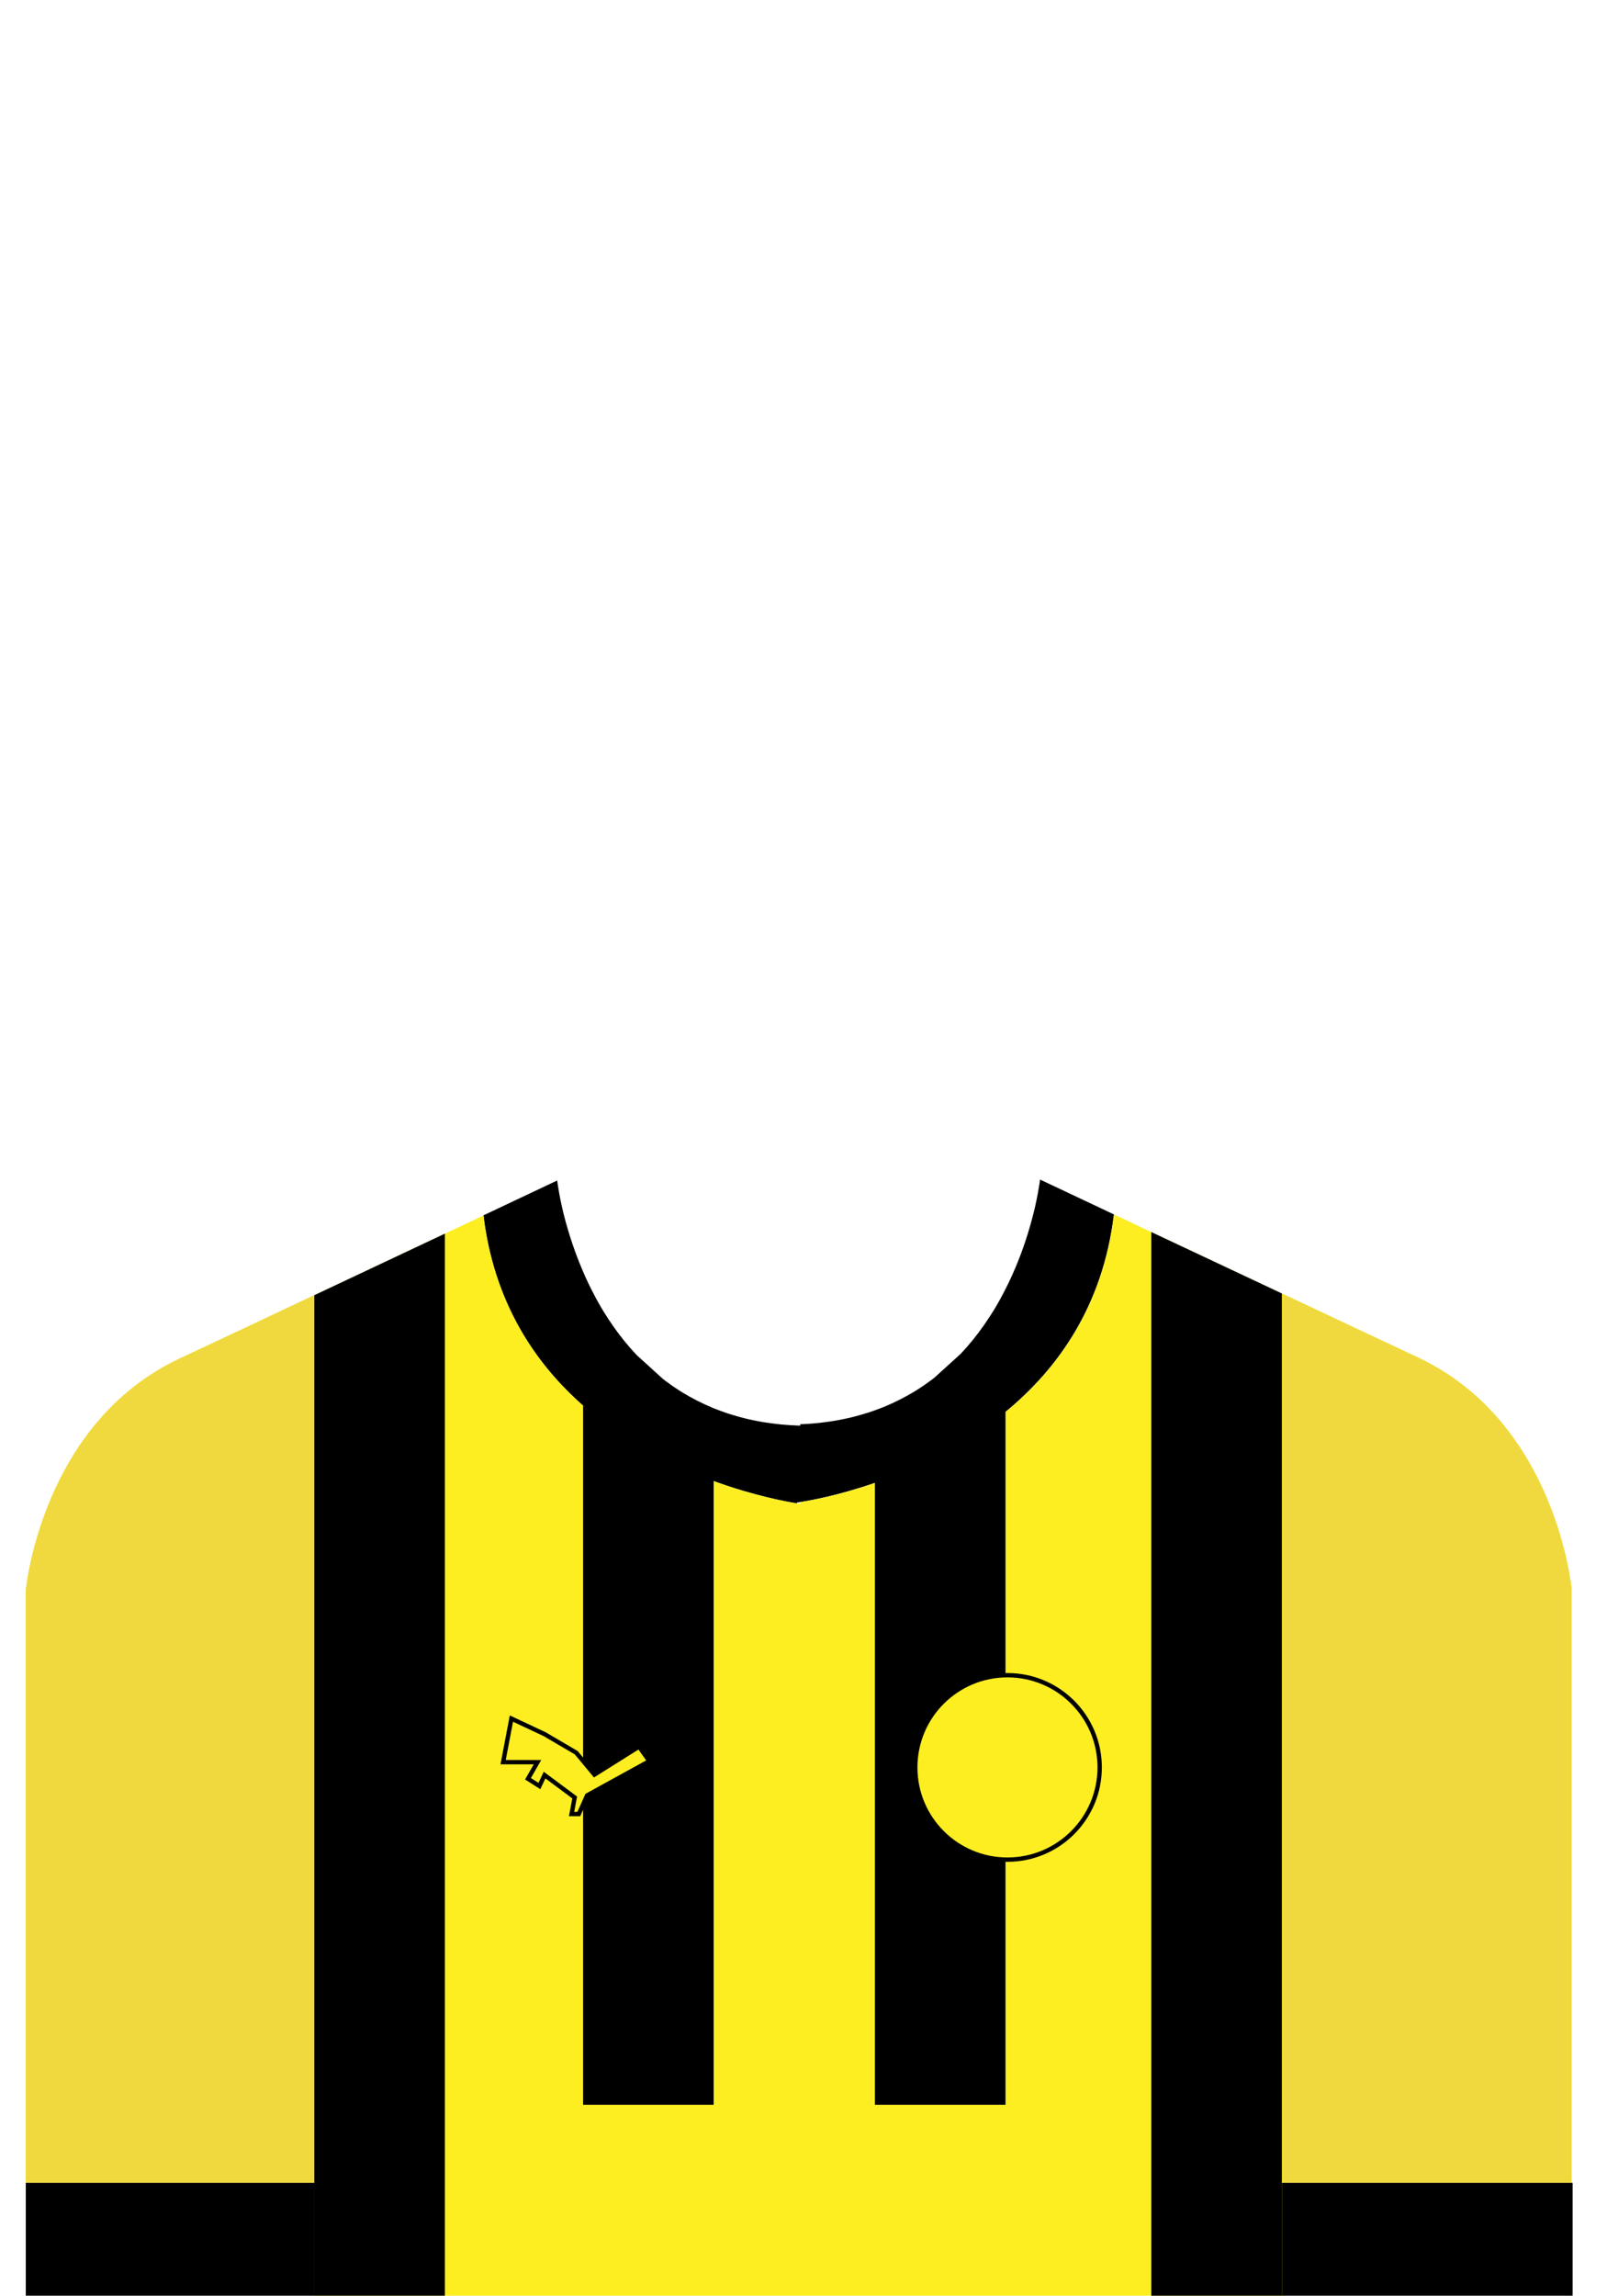 <?xml version="1.0" encoding="UTF-8"?>
<svg id="Laag_1" data-name="Laag 1" xmlns="http://www.w3.org/2000/svg" viewBox="0 0 374 534">
  <defs>
    <style>
      .cls-1 {
        stroke: #000;
        stroke-miterlimit: 10;
        stroke-width: 1.01px;
      }

      .cls-1, .cls-2 {
        fill: #fcee21;
      }

      .cls-3, .cls-4, .cls-2 {
        stroke-width: 0px;
      }

      .cls-4 {
        fill: #efd93f;
      }
    </style>
  </defs>
  <path class="cls-3" d="M259.24,282.48c-2.56,21.25-12.99,35.9-25.24,45.94-10.02,8.24-21.26,13.37-30.39,16.51-8.52,2.94-15.21,4.13-17.37,4.46-.48.08-.74.11-.74.11v.2c-2.32-.36-9.94-1.73-19.43-5.2-9.38-3.42-20.6-8.91-30.39-17.55-11.34-9.97-20.75-24.16-23.18-44.24,7.99-3.77,13.91-6.57,16.17-7.64.66-.31,1.01-.47,1.01-.47,0,0,.02.21.08.63.01.1.03.22.05.34.15,1.01.44,2.77.95,5.05.05.18.09.37.13.57.39,1.7.91,3.65,1.57,5.78.05.18.11.37.17.56.8,2.54,1.8,5.33,3.05,8.22.77,1.8,1.65,3.64,2.63,5.49.12.22.23.44.35.67.12.21.24.43.36.66.47.87.99,1.75,1.52,2.61.28.44.56.9.85,1.33.2.33.42.67.66.99.45.7.94,1.38,1.44,2.06.19.28.4.57.63.85.32.42.66.86.99,1.27.28.36.59.73.9,1.08.06.08.13.17.2.25.32.39.67.78,1.02,1.16.3.34.61.68.92,1.01l.04.04,6.06,5.5c.48.39.99.77,1.49,1.11.01.02.02.03.03.03.5.37,1.02.73,1.54,1.07.01.01.01.02.02.01.54.36,1.07.71,1.63,1.04,2.13,1.29,4.41,2.46,6.86,3.48.08.03.16.07.24.1.3.12.62.24.93.36.23.09.47.18.72.27.52.19,1.05.38,1.59.57.26.08.54.17.81.25,1,.31,2.02.61,3.07.87.66.17,1.33.32,2.02.46.69.15,1.37.28,2.08.4.68.12,1.35.22,2.04.31.83.12,1.67.21,2.51.3.62.06,1.24.11,1.88.15.06,0,.12.01.19.01.53.03,1.06.06,1.6.08.24.02.48.02.74.03v-.32c.54-.02,1.07-.05,1.6-.08.07,0,.13-.01.19-.01.64-.04,1.26-.09,1.88-.15.85-.09,1.69-.18,2.51-.3.69-.09,1.36-.19,2.04-.31.71-.12,1.39-.25,2.08-.4.69-.14,1.36-.29,2.02-.46,1.05-.26,2.07-.56,3.07-.87.27-.08.55-.17.81-.25.39-.13.79-.27,1.17-.41.14-.05.28-.1.41-.15.24-.09.48-.18.72-.27.39-.14.79-.3,1.17-.46,2.44-1.02,4.73-2.18,6.86-3.47.56-.33,1.09-.68,1.63-1.04.01.01.01,0,.02-.01.53-.34,1.04-.7,1.54-1.07.01,0,.02-.01.03-.03.5-.34,1.01-.72,1.49-1.11l6.06-5.49.04-.04c.31-.33.62-.67.92-1.01.35-.38.7-.77,1.02-1.16.07-.08.14-.17.2-.25.31-.35.62-.72.9-1.08.33-.41.67-.85.99-1.27.22-.28.43-.57.63-.85.5-.68.99-1.36,1.44-2.06.23-.32.45-.65.66-.98.29-.43.57-.89.85-1.33.54-.87,1.05-1.75,1.52-2.61.12-.22.24-.44.36-.66.12-.22.23-.44.35-.67.19-.36.38-.73.57-1.09,2.26-4.44,3.92-8.79,5.11-12.6.06-.18.12-.37.17-.56.66-2.13,1.17-4.09,1.57-5.78.04-.19.08-.38.13-.57.5-2.28.8-4.03.95-5.04.02-.12.04-.24.05-.34.06-.41.08-.63.08-.63,0,0,.35.16,1.01.47,2.26,1.07,8.18,3.86,16.17,7.63Z"/>
  <g>
    <path class="cls-2" d="M298.61,301.01v232.99H73.15v-232.72c10.58-4.99,21.23-10,30.39-14.32,3.2-1.5,6.22-2.93,8.99-4.23,2.42,20.08,11.84,34.27,23.18,44.24,9.79,8.64,21,14.13,30.39,17.55,9.49,3.47,17.11,4.83,19.43,5.2.48.08.74.11.74.11v-.42c2.16-.33,8.85-1.52,17.37-4.46,9.13-3.14,20.37-8.28,30.39-16.51,12.25-10.04,22.67-24.7,25.24-45.94,2.7,1.26,5.62,2.64,8.71,4.11,9.14,4.3,19.79,9.32,30.39,14.29.09.05.18.09.27.13Z"/>
    <path class="cls-2" d="M73.15,301.28v206.48H6v-137.77s3.53-38.86,35.85-54c9.17-4.29,20.21-9.48,31.3-14.72Z"/>
    <path class="cls-4" d="M73.15,301.28v206.48H6v-137.77s3.53-38.86,35.85-54c9.17-4.29,20.21-9.48,31.3-14.72Z"/>
    <path class="cls-2" d="M365.77,369.66v138.1h-67.15v-206.75c11.1,5.24,22.14,10.42,31.3,14.71,32.31,15.12,35.85,53.94,35.85,53.94Z"/>
    <path class="cls-4" d="M365.77,369.66v138.1h-67.15v-206.75c11.1,5.24,22.14,10.42,31.3,14.71,32.31,15.12,35.85,53.94,35.85,53.94Z"/>
    <rect class="cls-3" x="6" y="507.76" width="67.15" height="26.24"/>
    <rect class="cls-3" x="298.34" y="507.76" width="67.66" height="26.24"/>
    <path class="cls-3" d="M103.54,286.95v247.05h-30.39v-232.72c10.58-4.99,21.23-10,30.39-14.32Z"/>
    <path class="cls-3" d="M135.7,326.96c9.79,6.79,21,11.1,30.39,13.79v148.84h-30.39v-162.63Z"/>
    <path class="cls-3" d="M203.62,341.08c9.13-2.47,20.37-6.5,30.39-12.97v161.48h-30.39v-148.51Z"/>
    <path class="cls-3" d="M298.34,300.88v233.12h-30.39v-247.41c9.14,4.3,19.79,9.32,30.39,14.29Z"/>
    <ellipse class="cls-1" cx="234.47" cy="411.12" rx="21.46" ry="21.45"/>
    <polygon class="cls-1" points="126.74 403.38 119.02 399.76 117.09 409.9 125.09 409.9 122.88 413.76 125.54 415.45 126.74 412.9 133.75 418.11 133.02 421.97 134.7 421.97 136.65 417.62 151.13 409.66 148.72 406.28 138.34 412.8 134.11 407.7 126.74 403.38"/>
  </g>
</svg>